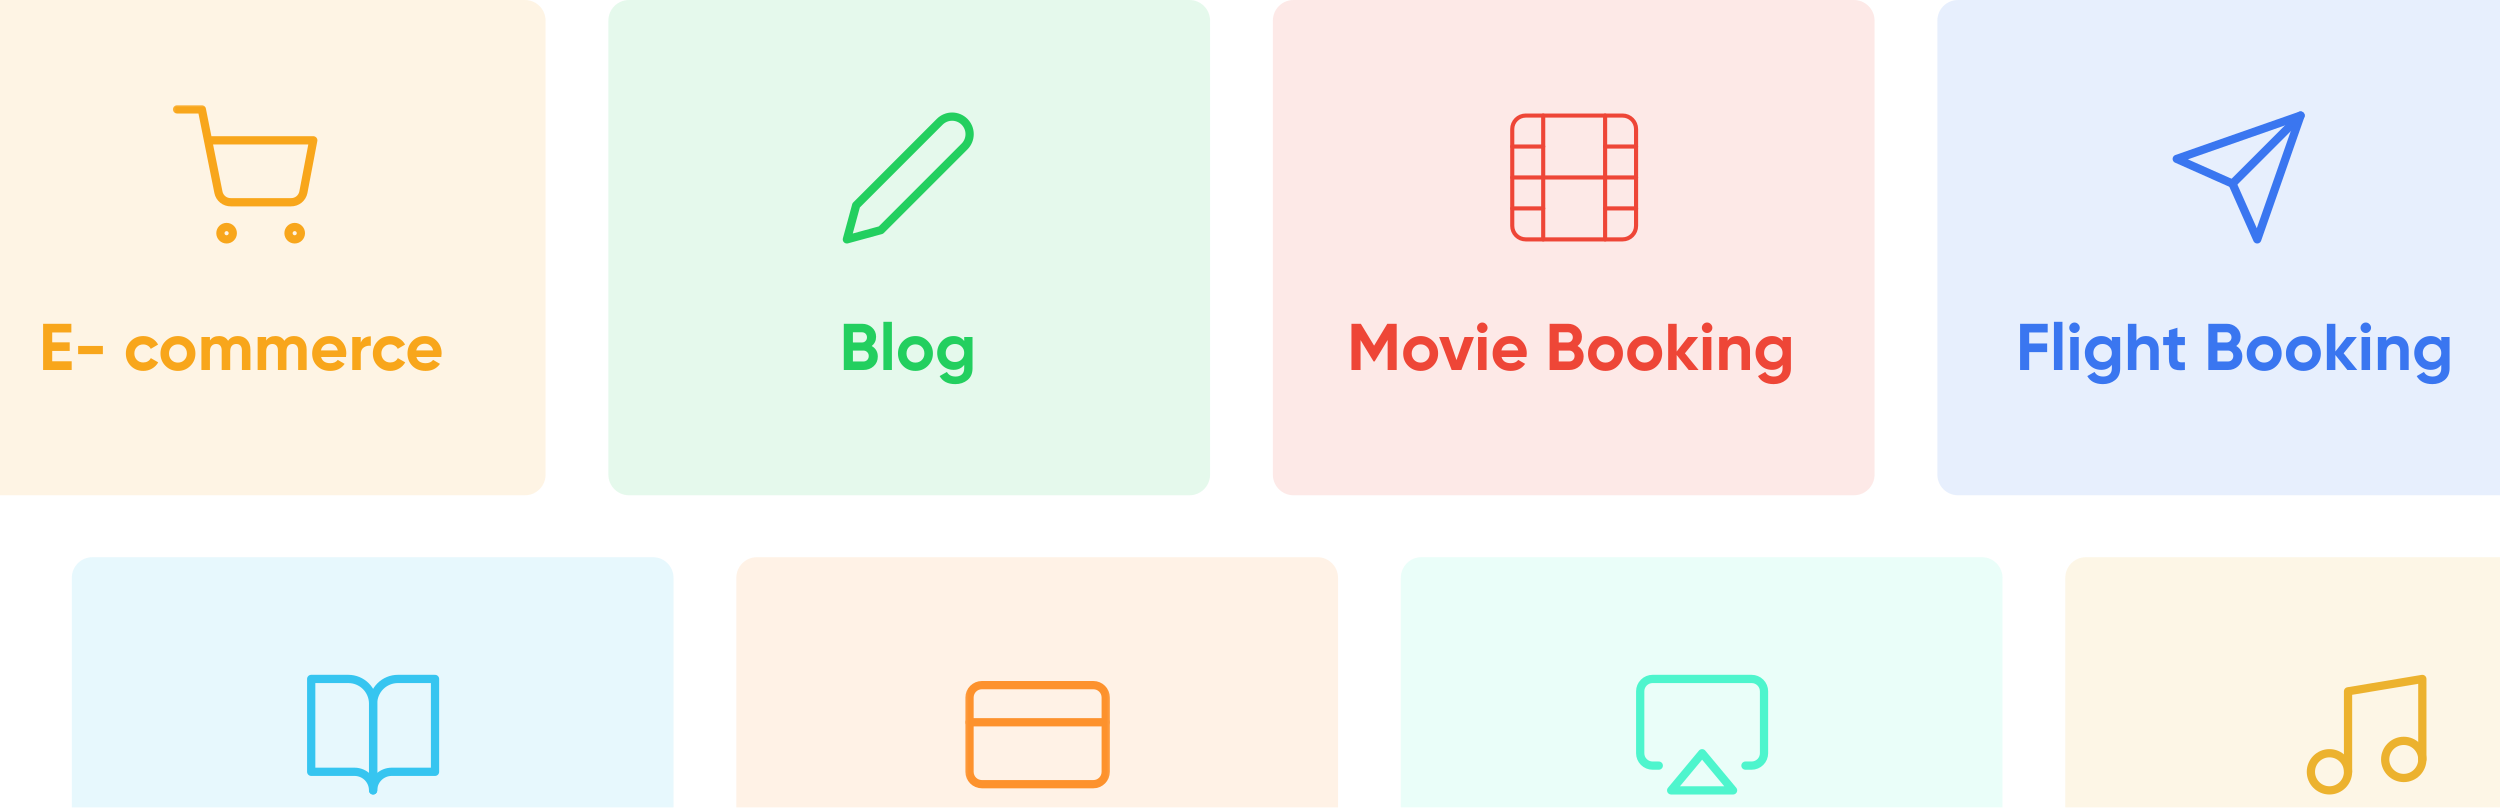 <svg width="618" height="200" viewBox="0 0 618 200" fill="none" xmlns="http://www.w3.org/2000/svg">
<g clip-path="url(#clip0_2_9269)">
<path d="M129.766 0H-8.772C-11.589 0 -13.873 2.284 -13.873 5.101V117.331C-13.873 120.148 -11.589 122.432 -8.772 122.432H129.766C132.583 122.432 134.867 120.148 134.867 117.331V5.101C134.867 2.284 132.583 0 129.766 0Z" fill="#F8A61B" fill-opacity="0.12"/>
<mask id="mask0_2_9269" style="mask-type:luminance" maskUnits="userSpaceOnUse" x="42" y="25" width="37" height="38">
<path d="M78.971 25.507H42.241V62.237H78.971V25.507Z" fill="white"/>
</mask>
<g mask="url(#mask0_2_9269)">
<path d="M56.015 59.175C56.86 59.175 57.545 58.49 57.545 57.645C57.545 56.8 56.86 56.114 56.015 56.114C55.17 56.114 54.484 56.8 54.484 57.645C54.484 58.49 55.17 59.175 56.015 59.175Z" stroke="#F8A61B" stroke-width="2.041" stroke-linecap="round" stroke-linejoin="round"/>
<path d="M72.85 59.175C73.695 59.175 74.38 58.49 74.38 57.645C74.38 56.8 73.695 56.114 72.85 56.114C72.005 56.114 71.319 56.8 71.319 57.645C71.319 58.49 72.005 59.175 72.85 59.175Z" stroke="#F8A61B" stroke-width="2.041" stroke-linecap="round" stroke-linejoin="round"/>
<path d="M43.773 27.037H49.894L53.996 47.529C54.136 48.234 54.519 48.867 55.078 49.317C55.638 49.768 56.338 50.007 57.056 49.993H71.932C72.65 50.007 73.35 49.768 73.91 49.317C74.469 48.867 74.853 48.234 74.993 47.529L77.441 34.689H51.425" stroke="#F8A61B" stroke-width="2.041" stroke-linecap="round" stroke-linejoin="round"/>
</g>
<path d="M12.907 86.746V89.308H17.723V91.463H10.654V80.036H17.641V82.191H12.907V84.623H17.233V86.746H12.907ZM25.432 87.545H19.311V85.521H25.432V87.545ZM35.421 91.692C34.191 91.692 33.163 91.278 32.336 90.451C31.519 89.624 31.111 88.601 31.111 87.382C31.111 86.163 31.519 85.14 32.336 84.313C33.163 83.486 34.191 83.073 35.421 83.073C36.215 83.073 36.939 83.263 37.592 83.644C38.245 84.025 38.74 84.536 39.078 85.178L37.266 86.239C37.102 85.902 36.852 85.635 36.515 85.439C36.188 85.244 35.818 85.146 35.404 85.146C34.773 85.146 34.251 85.358 33.837 85.782C33.424 86.196 33.217 86.729 33.217 87.382C33.217 88.013 33.424 88.547 33.837 88.982C34.251 89.395 34.773 89.602 35.404 89.602C35.829 89.602 36.205 89.51 36.531 89.325C36.868 89.129 37.118 88.862 37.282 88.525L39.11 89.57C38.751 90.223 38.24 90.74 37.576 91.12C36.923 91.501 36.205 91.692 35.421 91.692ZM47.05 90.451C46.223 91.278 45.2 91.692 43.982 91.692C42.763 91.692 41.74 91.278 40.913 90.451C40.085 89.624 39.672 88.601 39.672 87.382C39.672 86.174 40.085 85.156 40.913 84.329C41.751 83.492 42.773 83.073 43.982 83.073C45.19 83.073 46.212 83.492 47.05 84.329C47.889 85.167 48.307 86.185 48.307 87.382C48.307 88.59 47.889 89.613 47.05 90.451ZM42.398 88.998C42.822 89.423 43.35 89.635 43.982 89.635C44.613 89.635 45.141 89.423 45.565 88.998C45.989 88.574 46.202 88.035 46.202 87.382C46.202 86.729 45.989 86.191 45.565 85.766C45.141 85.342 44.613 85.129 43.982 85.129C43.35 85.129 42.822 85.342 42.398 85.766C41.985 86.201 41.778 86.74 41.778 87.382C41.778 88.024 41.985 88.563 42.398 88.998ZM58.816 83.073C59.752 83.073 60.498 83.377 61.053 83.987C61.619 84.596 61.902 85.412 61.902 86.435V91.463H59.796V86.582C59.796 86.093 59.676 85.712 59.437 85.439C59.197 85.167 58.86 85.031 58.425 85.031C57.946 85.031 57.57 85.189 57.298 85.505C57.037 85.82 56.906 86.277 56.906 86.876V91.463H54.8V86.582C54.8 86.093 54.681 85.712 54.441 85.439C54.202 85.167 53.864 85.031 53.429 85.031C52.961 85.031 52.586 85.195 52.303 85.521C52.031 85.837 51.895 86.288 51.895 86.876V91.463H49.789V83.301H51.895V84.166C52.385 83.437 53.141 83.073 54.164 83.073C55.176 83.073 55.916 83.464 56.384 84.248C56.917 83.464 57.728 83.073 58.816 83.073ZM72.718 83.073C73.653 83.073 74.399 83.377 74.954 83.987C75.52 84.596 75.803 85.412 75.803 86.435V91.463H73.697V86.582C73.697 86.093 73.577 85.712 73.338 85.439C73.098 85.167 72.761 85.031 72.326 85.031C71.847 85.031 71.471 85.189 71.199 85.505C70.938 85.82 70.808 86.277 70.808 86.876V91.463H68.702V86.582C68.702 86.093 68.582 85.712 68.343 85.439C68.103 85.167 67.766 85.031 67.33 85.031C66.862 85.031 66.487 85.195 66.204 85.521C65.932 85.837 65.796 86.288 65.796 86.876V91.463H63.69V83.301H65.796V84.166C66.286 83.437 67.042 83.073 68.065 83.073C69.077 83.073 69.817 83.464 70.285 84.248C70.818 83.464 71.629 83.073 72.718 83.073ZM85.525 88.247H79.371C79.643 89.27 80.41 89.782 81.672 89.782C82.478 89.782 83.087 89.51 83.501 88.966L85.198 89.945C84.393 91.109 83.207 91.692 81.64 91.692C80.29 91.692 79.207 91.284 78.391 90.467C77.575 89.651 77.167 88.623 77.167 87.382C77.167 86.163 77.57 85.14 78.375 84.313C79.169 83.486 80.203 83.073 81.477 83.073C82.684 83.073 83.669 83.486 84.431 84.313C85.215 85.14 85.607 86.163 85.607 87.382C85.607 87.611 85.579 87.899 85.525 88.247ZM79.338 86.615H83.501C83.381 86.082 83.136 85.674 82.766 85.391C82.407 85.108 81.977 84.966 81.477 84.966C80.911 84.966 80.443 85.113 80.073 85.407C79.703 85.69 79.458 86.093 79.338 86.615ZM89.183 83.301V84.705C89.368 84.193 89.683 83.807 90.129 83.546C90.576 83.274 91.087 83.138 91.664 83.138V85.489C91.022 85.401 90.445 85.532 89.933 85.88C89.433 86.218 89.183 86.778 89.183 87.562V91.463H87.077V83.301H89.183ZM96.478 91.692C95.248 91.692 94.219 91.278 93.392 90.451C92.576 89.624 92.168 88.601 92.168 87.382C92.168 86.163 92.576 85.14 93.392 84.313C94.219 83.486 95.248 83.073 96.478 83.073C97.272 83.073 97.996 83.263 98.649 83.644C99.302 84.025 99.797 84.536 100.134 85.178L98.322 86.239C98.159 85.902 97.909 85.635 97.571 85.439C97.245 85.244 96.875 85.146 96.461 85.146C95.83 85.146 95.308 85.358 94.894 85.782C94.481 86.196 94.274 86.729 94.274 87.382C94.274 88.013 94.481 88.547 94.894 88.982C95.308 89.395 95.83 89.602 96.461 89.602C96.886 89.602 97.261 89.51 97.588 89.325C97.925 89.129 98.175 88.862 98.339 88.525L100.167 89.57C99.808 90.223 99.296 90.74 98.632 91.12C97.98 91.501 97.261 91.692 96.478 91.692ZM109.087 88.247H102.932C103.205 89.27 103.972 89.782 105.234 89.782C106.04 89.782 106.649 89.51 107.063 88.966L108.76 89.945C107.955 91.109 106.768 91.692 105.202 91.692C103.852 91.692 102.769 91.284 101.953 90.467C101.137 89.651 100.729 88.623 100.729 87.382C100.729 86.163 101.131 85.14 101.937 84.313C102.731 83.486 103.765 83.073 105.038 83.073C106.246 83.073 107.232 83.486 107.993 84.313C108.777 85.14 109.169 86.163 109.169 87.382C109.169 87.611 109.141 87.899 109.087 88.247ZM102.9 86.615H107.063C106.943 86.082 106.698 85.674 106.328 85.391C105.969 85.108 105.539 84.966 105.038 84.966C104.472 84.966 104.005 85.113 103.634 85.407C103.264 85.69 103.02 86.093 102.9 86.615Z" fill="#F8A61B"/>
<path d="M294.029 0H155.492C152.675 0 150.391 2.284 150.391 5.101V117.331C150.391 120.148 152.675 122.432 155.492 122.432H294.029C296.847 122.432 299.131 120.148 299.131 117.331V5.101C299.131 2.284 296.847 0 294.029 0Z" fill="#23CF5F" fill-opacity="0.12"/>
<path d="M215.492 85.538C216.493 86.115 216.993 86.985 216.993 88.15C216.993 89.118 216.651 89.913 215.965 90.533C215.28 91.153 214.436 91.464 213.435 91.464H208.587V80.037H213.092C214.061 80.037 214.882 80.341 215.558 80.951C216.232 81.56 216.57 82.327 216.57 83.252C216.57 84.199 216.21 84.961 215.492 85.538ZM213.092 82.142H210.839V84.656H213.092C213.44 84.656 213.729 84.537 213.958 84.297C214.197 84.058 214.316 83.758 214.316 83.399C214.316 83.04 214.202 82.741 213.974 82.502C213.745 82.262 213.452 82.142 213.092 82.142ZM210.839 89.358H213.435C213.816 89.358 214.132 89.233 214.382 88.982C214.632 88.721 214.757 88.395 214.757 88.003C214.757 87.622 214.632 87.306 214.382 87.056C214.132 86.795 213.816 86.664 213.435 86.664H210.839V89.358ZM220.478 91.464H218.372V79.547H220.478V91.464ZM229.36 90.451C228.533 91.279 227.51 91.692 226.291 91.692C225.072 91.692 224.05 91.279 223.222 90.451C222.395 89.624 221.981 88.601 221.981 87.383C221.981 86.175 222.395 85.157 223.222 84.33C224.06 83.492 225.083 83.073 226.291 83.073C227.499 83.073 228.522 83.492 229.36 84.33C230.199 85.168 230.617 86.185 230.617 87.383C230.617 88.591 230.199 89.614 229.36 90.451ZM224.708 88.999C225.132 89.423 225.66 89.635 226.291 89.635C226.922 89.635 227.45 89.423 227.875 88.999C228.299 88.574 228.511 88.035 228.511 87.383C228.511 86.73 228.299 86.191 227.875 85.766C227.45 85.342 226.922 85.13 226.291 85.13C225.66 85.13 225.132 85.342 224.708 85.766C224.294 86.202 224.087 86.74 224.087 87.383C224.087 88.025 224.294 88.563 224.708 88.999ZM238.351 84.314V83.302H240.408V91.072C240.408 92.323 239.988 93.287 239.15 93.961C238.323 94.625 237.322 94.957 236.147 94.957C234.297 94.957 233.007 94.293 232.278 92.965L234.074 91.937C234.476 92.699 235.189 93.08 236.212 93.08C236.876 93.08 237.399 92.906 237.779 92.557C238.16 92.209 238.351 91.714 238.351 91.072V90.19C237.731 91.017 236.86 91.431 235.739 91.431C234.585 91.431 233.616 91.028 232.833 90.223C232.06 89.396 231.674 88.406 231.674 87.252C231.674 86.098 232.065 85.114 232.85 84.297C233.633 83.481 234.596 83.073 235.739 83.073C236.86 83.073 237.731 83.487 238.351 84.314ZM237.698 88.868C238.133 88.444 238.351 87.905 238.351 87.252C238.351 86.599 238.133 86.071 237.698 85.668C237.273 85.244 236.73 85.032 236.066 85.032C235.413 85.032 234.863 85.244 234.417 85.668C233.992 86.071 233.779 86.599 233.779 87.252C233.779 87.905 233.992 88.444 234.417 88.868C234.852 89.282 235.402 89.488 236.066 89.488C236.73 89.488 237.273 89.282 237.698 88.868Z" fill="#23CF5F"/>
<path d="M232.302 30.098C232.704 29.696 233.182 29.377 233.707 29.16C234.232 28.942 234.794 28.83 235.363 28.83C235.932 28.83 236.495 28.942 237.02 29.16C237.545 29.377 238.022 29.696 238.424 30.098C238.826 30.5 239.145 30.977 239.363 31.502C239.58 32.027 239.692 32.59 239.692 33.159C239.692 33.727 239.58 34.29 239.363 34.815C239.145 35.34 238.826 35.818 238.424 36.219L217.764 56.88L209.347 59.176L211.643 50.758L232.302 30.098Z" stroke="#23CF5F" stroke-width="2.041" stroke-linecap="round" stroke-linejoin="round"/>
<path d="M458.292 0H319.755C316.937 0 314.653 2.284 314.653 5.101V117.331C314.653 120.148 316.937 122.432 319.755 122.432H458.292C461.109 122.432 463.393 120.148 463.393 117.331V5.101C463.393 2.284 461.109 0 458.292 0Z" fill="#EE4637" fill-opacity="0.12"/>
<path d="M342.943 80.036H345.262V91.463H343.025V84.052L339.809 89.357H339.548L336.332 84.068V91.463H334.079V80.036H336.397L339.678 85.439L342.943 80.036ZM354.247 90.451C353.419 91.278 352.397 91.691 351.178 91.691C349.959 91.691 348.935 91.278 348.108 90.451C347.282 89.624 346.868 88.601 346.868 87.382C346.868 86.174 347.282 85.156 348.108 84.329C348.947 83.491 349.97 83.072 351.178 83.072C352.386 83.072 353.409 83.491 354.247 84.329C355.084 85.167 355.504 86.185 355.504 87.382C355.504 88.59 355.084 89.613 354.247 90.451ZM349.594 88.998C350.019 89.422 350.546 89.635 351.178 89.635C351.809 89.635 352.337 89.422 352.761 88.998C353.186 88.573 353.398 88.035 353.398 87.382C353.398 86.729 353.186 86.19 352.761 85.766C352.337 85.341 351.809 85.129 351.178 85.129C350.546 85.129 350.019 85.341 349.594 85.766C349.181 86.201 348.974 86.74 348.974 87.382C348.974 88.024 349.181 88.562 349.594 88.998ZM360.046 89.014L362.037 83.301H364.355L361.254 91.463H358.853L355.753 83.301H358.07L360.046 89.014ZM366.415 82.321C366.067 82.321 365.762 82.196 365.501 81.946C365.251 81.684 365.126 81.38 365.126 81.032C365.126 80.683 365.251 80.379 365.501 80.117C365.762 79.856 366.067 79.726 366.415 79.726C366.774 79.726 367.079 79.856 367.329 80.117C367.591 80.379 367.721 80.683 367.721 81.032C367.721 81.38 367.591 81.684 367.329 81.946C367.079 82.196 366.774 82.321 366.415 82.321ZM367.476 91.463H365.37V83.301H367.476V91.463ZM377.338 88.247H371.183C371.455 89.27 372.223 89.781 373.484 89.781C374.29 89.781 374.9 89.509 375.313 88.965L377.011 89.945C376.205 91.109 375.019 91.691 373.452 91.691C372.102 91.691 371.02 91.283 370.203 90.467C369.387 89.651 368.979 88.622 368.979 87.382C368.979 86.163 369.382 85.14 370.187 84.313C370.982 83.486 372.016 83.072 373.289 83.072C374.497 83.072 375.481 83.486 376.244 84.313C377.027 85.14 377.419 86.163 377.419 87.382C377.419 87.61 377.392 87.899 377.338 88.247ZM371.15 86.614H375.313C375.193 86.081 374.949 85.673 374.578 85.39C374.22 85.107 373.79 84.966 373.289 84.966C372.723 84.966 372.255 85.113 371.884 85.406C371.515 85.689 371.27 86.092 371.15 86.614ZM389.973 85.537C390.974 86.114 391.475 86.984 391.475 88.149C391.475 89.118 391.132 89.912 390.447 90.532C389.761 91.153 388.917 91.463 387.916 91.463H383.068V80.036H387.573C388.543 80.036 389.363 80.341 390.039 80.95C390.714 81.559 391.051 82.327 391.051 83.252C391.051 84.198 390.691 84.96 389.973 85.537ZM387.573 82.142H385.321V84.656H387.573C387.921 84.656 388.211 84.536 388.439 84.296C388.678 84.057 388.798 83.758 388.798 83.398C388.798 83.04 388.683 82.74 388.455 82.501C388.227 82.261 387.933 82.142 387.573 82.142ZM385.321 89.357H387.916C388.297 89.357 388.613 89.232 388.863 88.981C389.114 88.72 389.238 88.394 389.238 88.002C389.238 87.621 389.114 87.306 388.863 87.055C388.613 86.794 388.297 86.663 387.916 86.663H385.321V89.357ZM399.935 90.451C399.108 91.278 398.086 91.691 396.867 91.691C395.648 91.691 394.625 91.278 393.798 90.451C392.971 89.624 392.557 88.601 392.557 87.382C392.557 86.174 392.971 85.156 393.798 84.329C394.636 83.491 395.659 83.072 396.867 83.072C398.075 83.072 399.098 83.491 399.935 84.329C400.773 85.167 401.193 86.185 401.193 87.382C401.193 88.59 400.773 89.613 399.935 90.451ZM395.283 88.998C395.708 89.422 396.236 89.635 396.867 89.635C397.498 89.635 398.026 89.422 398.45 88.998C398.874 88.573 399.087 88.035 399.087 87.382C399.087 86.729 398.874 86.19 398.45 85.766C398.026 85.341 397.498 85.129 396.867 85.129C396.236 85.129 395.708 85.341 395.283 85.766C394.87 86.201 394.663 86.74 394.663 87.382C394.663 88.024 394.87 88.562 395.283 88.998ZM409.628 90.451C408.801 91.278 407.778 91.691 406.559 91.691C405.34 91.691 404.318 91.278 403.491 90.451C402.664 89.624 402.249 88.601 402.249 87.382C402.249 86.174 402.664 85.156 403.491 84.329C404.329 83.491 405.351 83.072 406.559 83.072C407.768 83.072 408.79 83.491 409.628 84.329C410.466 85.167 410.885 86.185 410.885 87.382C410.885 88.59 410.466 89.613 409.628 90.451ZM404.975 88.998C405.4 89.422 405.929 89.635 406.559 89.635C407.19 89.635 407.718 89.422 408.142 88.998C408.567 88.573 408.779 88.035 408.779 87.382C408.779 86.729 408.567 86.19 408.142 85.766C407.718 85.341 407.19 85.129 406.559 85.129C405.929 85.129 405.4 85.341 404.975 85.766C404.562 86.201 404.355 86.74 404.355 87.382C404.355 88.024 404.562 88.562 404.975 88.998ZM416.513 87.333L419.893 91.463H417.443L414.473 87.757V91.463H412.367V80.036H414.473V86.892L417.28 83.301H419.794L416.513 87.333ZM421.988 82.321C421.64 82.321 421.335 82.196 421.074 81.946C420.823 81.684 420.699 81.38 420.699 81.032C420.699 80.683 420.823 80.379 421.074 80.117C421.335 79.856 421.64 79.726 421.988 79.726C422.348 79.726 422.652 79.856 422.903 80.117C423.163 80.379 423.294 80.683 423.294 81.032C423.294 81.38 423.163 81.684 422.903 81.946C422.652 82.196 422.348 82.321 421.988 82.321ZM423.049 91.463H420.943V83.301H423.049V91.463ZM429.515 83.072C430.418 83.072 431.152 83.371 431.719 83.97C432.306 84.579 432.6 85.406 432.6 86.451V91.463H430.495V86.712C430.495 86.179 430.347 85.766 430.054 85.472C429.771 85.178 429.378 85.031 428.878 85.031C428.323 85.031 427.883 85.205 427.556 85.553C427.24 85.891 427.082 86.391 427.082 87.055V91.463H424.976V83.301H427.082V84.215C427.583 83.453 428.394 83.072 429.515 83.072ZM440.65 84.313V83.301H442.707V91.071C442.707 92.323 442.288 93.286 441.45 93.96C440.623 94.624 439.621 94.956 438.446 94.956C436.597 94.956 435.307 94.292 434.577 92.965L436.374 91.936C436.776 92.698 437.489 93.079 438.511 93.079C439.175 93.079 439.698 92.905 440.079 92.557C440.459 92.208 440.65 91.713 440.65 91.071V90.189C440.03 91.017 439.159 91.43 438.039 91.43C436.885 91.43 435.917 91.028 435.132 90.222C434.361 89.395 433.974 88.405 433.974 87.251C433.974 86.097 434.366 85.113 435.149 84.296C435.933 83.48 436.895 83.072 438.039 83.072C439.159 83.072 440.03 83.486 440.65 84.313ZM439.997 88.867C440.433 88.443 440.65 87.904 440.65 87.251C440.65 86.598 440.433 86.07 439.997 85.668C439.573 85.243 439.029 85.031 438.365 85.031C437.712 85.031 437.162 85.243 436.716 85.668C436.291 86.07 436.08 86.598 436.08 87.251C436.08 87.904 436.291 88.443 436.716 88.867C437.152 89.281 437.701 89.487 438.365 89.487C439.029 89.487 439.573 89.281 439.997 88.867Z" fill="#EE4637"/>
<path d="M401.1 28.567H377.165C375.322 28.567 373.828 30.061 373.828 31.904V55.839C373.828 57.682 375.322 59.176 377.165 59.176H401.1C402.943 59.176 404.436 57.682 404.436 55.839V31.904C404.436 30.061 402.943 28.567 401.1 28.567Z" stroke="#EE4637" stroke-width="1.02" stroke-linecap="round" stroke-linejoin="round"/>
<path d="M381.48 28.567V59.176" stroke="#EE4637" stroke-width="1.02" stroke-linecap="round" stroke-linejoin="round"/>
<path d="M396.783 28.567V59.176" stroke="#EE4637" stroke-width="1.02" stroke-linecap="round" stroke-linejoin="round"/>
<path d="M373.828 43.872H404.436" stroke="#EE4637" stroke-width="1.02" stroke-linecap="round" stroke-linejoin="round"/>
<path d="M373.828 36.22H381.48" stroke="#EE4637" stroke-width="1.02" stroke-linecap="round" stroke-linejoin="round"/>
<path d="M373.828 51.523H381.48" stroke="#EE4637" stroke-width="1.02" stroke-linecap="round" stroke-linejoin="round"/>
<path d="M396.783 51.523H404.435" stroke="#EE4637" stroke-width="1.02" stroke-linecap="round" stroke-linejoin="round"/>
<path d="M396.783 36.22H404.435" stroke="#EE4637" stroke-width="1.02" stroke-linecap="round" stroke-linejoin="round"/>
<path d="M622.556 0H484.018C481.201 0 478.917 2.284 478.917 5.101V117.331C478.917 120.148 481.201 122.432 484.018 122.432H622.556C625.373 122.432 627.657 120.148 627.657 117.331V5.101C627.657 2.284 625.373 0 622.556 0Z" fill="#3A76F0" fill-opacity="0.12"/>
<path d="M568.701 28.567L551.867 45.402" stroke="#3A76F0" stroke-width="2.041" stroke-linecap="round" stroke-linejoin="round"/>
<path d="M568.701 28.567L557.988 59.175L551.866 45.402L538.093 39.28L568.701 28.567Z" stroke="#3A76F0" stroke-width="2.041" stroke-linecap="round" stroke-linejoin="round"/>
<path d="M506.188 80.036V82.191H501.616V84.9H506.057V87.055H501.616V91.463H499.364V80.036H506.188ZM509.837 91.463H507.731V79.546H509.837V91.463ZM512.809 82.321C512.461 82.321 512.156 82.196 511.895 81.946C511.644 81.684 511.519 81.38 511.519 81.031C511.519 80.683 511.644 80.379 511.895 80.117C512.156 79.856 512.461 79.725 512.809 79.725C513.168 79.725 513.472 79.856 513.723 80.117C513.984 80.379 514.115 80.683 514.115 81.031C514.115 81.38 513.984 81.684 513.723 81.946C513.472 82.196 513.168 82.321 512.809 82.321ZM513.869 91.463H511.764V83.3H513.869V91.463ZM522.05 84.313V83.3H524.106V91.071C524.106 92.323 523.687 93.286 522.849 93.96C522.022 94.624 521.021 94.956 519.846 94.956C517.996 94.956 516.706 94.292 515.976 92.965L517.773 91.936C518.175 92.698 518.888 93.079 519.911 93.079C520.575 93.079 521.098 92.905 521.479 92.556C521.86 92.208 522.05 91.713 522.05 91.071V90.189C521.43 91.017 520.559 91.43 519.438 91.43C518.284 91.43 517.316 91.027 516.531 90.222C515.76 89.395 515.373 88.405 515.373 87.251C515.373 86.097 515.765 85.112 516.549 84.296C517.332 83.48 518.295 83.072 519.438 83.072C520.559 83.072 521.43 83.486 522.05 84.313ZM521.396 88.867C521.832 88.443 522.05 87.904 522.05 87.251C522.05 86.598 521.832 86.07 521.396 85.668C520.973 85.243 520.428 85.031 519.764 85.031C519.111 85.031 518.562 85.243 518.115 85.668C517.691 86.07 517.479 86.598 517.479 87.251C517.479 87.904 517.691 88.443 518.115 88.867C518.551 89.281 519.101 89.487 519.764 89.487C520.428 89.487 520.973 89.281 521.396 88.867ZM530.554 83.072C531.457 83.072 532.192 83.371 532.758 83.97C533.345 84.579 533.64 85.406 533.64 86.451V91.463H531.534V86.712C531.534 86.179 531.387 85.766 531.093 85.472C530.81 85.178 530.418 85.031 529.917 85.031C529.362 85.031 528.922 85.205 528.596 85.553C528.28 85.891 528.122 86.391 528.122 87.055V91.463H526.016V80.036H528.122V84.215C528.622 83.453 529.434 83.072 530.554 83.072ZM540.106 83.3V85.325H538.262V88.72C538.262 89.003 538.332 89.21 538.474 89.341C538.615 89.471 538.822 89.547 539.094 89.569C539.366 89.58 539.704 89.575 540.106 89.553V91.463C538.681 91.626 537.663 91.495 537.053 91.071C536.456 90.636 536.156 89.852 536.156 88.72V85.325H534.736V83.3H536.156V81.652L538.262 81.015V83.3H540.106ZM552.803 85.537C553.804 86.114 554.305 86.984 554.305 88.149C554.305 89.117 553.962 89.912 553.276 90.532C552.591 91.153 551.747 91.463 550.746 91.463H545.897V80.036H550.404C551.372 80.036 552.194 80.34 552.868 80.95C553.543 81.559 553.88 82.327 553.88 83.252C553.88 84.198 553.521 84.96 552.803 85.537ZM550.404 82.141H548.15V84.656H550.404C550.752 84.656 551.04 84.536 551.268 84.296C551.507 84.057 551.628 83.758 551.628 83.398C551.628 83.039 551.514 82.74 551.284 82.501C551.056 82.261 550.762 82.141 550.404 82.141ZM548.15 89.357H550.746C551.127 89.357 551.442 89.232 551.693 88.981C551.943 88.72 552.069 88.394 552.069 88.002C552.069 87.621 551.943 87.305 551.693 87.055C551.442 86.794 551.127 86.663 550.746 86.663H548.15V89.357ZM562.766 90.451C561.939 91.278 560.915 91.691 559.696 91.691C558.477 91.691 557.455 91.278 556.627 90.451C555.8 89.624 555.387 88.6 555.387 87.382C555.387 86.174 555.8 85.156 556.627 84.329C557.465 83.491 558.488 83.072 559.696 83.072C560.904 83.072 561.927 83.491 562.766 84.329C563.604 85.167 564.022 86.184 564.022 87.382C564.022 88.59 563.604 89.613 562.766 90.451ZM558.113 88.998C558.537 89.422 559.065 89.634 559.696 89.634C560.328 89.634 560.855 89.422 561.28 88.998C561.704 88.573 561.916 88.035 561.916 87.382C561.916 86.729 561.704 86.19 561.28 85.766C560.855 85.341 560.328 85.129 559.696 85.129C559.065 85.129 558.537 85.341 558.113 85.766C557.699 86.201 557.493 86.74 557.493 87.382C557.493 88.024 557.699 88.562 558.113 88.998ZM572.458 90.451C571.631 91.278 570.607 91.691 569.389 91.691C568.17 91.691 567.147 91.278 566.32 90.451C565.493 89.624 565.08 88.6 565.08 87.382C565.08 86.174 565.493 85.156 566.32 84.329C567.158 83.491 568.18 83.072 569.389 83.072C570.597 83.072 571.619 83.491 572.458 84.329C573.296 85.167 573.715 86.184 573.715 87.382C573.715 88.59 573.296 89.613 572.458 90.451ZM567.806 88.998C568.229 89.422 568.758 89.634 569.389 89.634C570.02 89.634 570.548 89.422 570.973 88.998C571.396 88.573 571.609 88.035 571.609 87.382C571.609 86.729 571.396 86.19 570.973 85.766C570.548 85.341 570.02 85.129 569.389 85.129C568.758 85.129 568.229 85.341 567.806 85.766C567.392 86.201 567.186 86.74 567.186 87.382C567.186 88.024 567.392 88.562 567.806 88.998ZM579.343 87.333L582.722 91.463H580.273L577.302 87.757V91.463H575.196V80.036H577.302V86.892L580.11 83.3H582.624L579.343 87.333ZM584.818 82.321C584.469 82.321 584.165 82.196 583.903 81.946C583.654 81.684 583.528 81.38 583.528 81.031C583.528 80.683 583.654 80.379 583.903 80.117C584.165 79.856 584.469 79.725 584.818 79.725C585.177 79.725 585.482 79.856 585.732 80.117C585.993 80.379 586.123 80.683 586.123 81.031C586.123 81.38 585.993 81.684 585.732 81.946C585.482 82.196 585.177 82.321 584.818 82.321ZM585.879 91.463H583.773V83.3H585.879V91.463ZM592.344 83.072C593.248 83.072 593.982 83.371 594.548 83.97C595.136 84.579 595.43 85.406 595.43 86.451V91.463H593.324V86.712C593.324 86.179 593.177 85.766 592.883 85.472C592.6 85.178 592.208 85.031 591.708 85.031C591.153 85.031 590.712 85.205 590.385 85.553C590.069 85.891 589.912 86.391 589.912 87.055V91.463H587.806V83.3H589.912V84.215C590.412 83.453 591.223 83.072 592.344 83.072ZM603.48 84.313V83.3H605.536V91.071C605.536 92.323 605.118 93.286 604.28 93.96C603.453 94.624 602.452 94.956 601.277 94.956C599.426 94.956 598.137 94.292 597.408 92.965L599.203 91.936C599.605 92.698 600.318 93.079 601.342 93.079C602.006 93.079 602.528 92.905 602.909 92.556C603.29 92.208 603.48 91.713 603.48 91.071V90.189C602.859 91.017 601.989 91.43 600.868 91.43C599.714 91.43 598.746 91.027 597.962 90.222C597.19 89.395 596.803 88.405 596.803 87.251C596.803 86.097 597.195 85.112 597.979 84.296C598.762 83.48 599.726 83.072 600.868 83.072C601.989 83.072 602.859 83.486 603.48 84.313ZM602.827 88.867C603.262 88.443 603.48 87.904 603.48 87.251C603.48 86.598 603.262 86.07 602.827 85.668C602.403 85.243 601.858 85.031 601.194 85.031C600.541 85.031 599.992 85.243 599.545 85.668C599.122 86.07 598.909 86.598 598.909 87.251C598.909 87.904 599.122 88.443 599.545 88.867C599.981 89.281 600.531 89.487 601.194 89.487C601.858 89.487 602.403 89.281 602.827 88.867Z" fill="#3A76F0"/>
<path d="M161.393 137.736H22.855C20.038 137.736 17.754 140.02 17.754 142.838V255.067C17.754 257.884 20.038 260.168 22.855 260.168H161.393C164.21 260.168 166.494 257.884 166.494 255.067V142.838C166.494 140.02 164.21 137.736 161.393 137.736Z" fill="#36C5F0" fill-opacity="0.12"/>
<path d="M76.929 167.835H86.111C87.735 167.835 89.292 168.48 90.44 169.628C91.588 170.776 92.233 172.333 92.233 173.956V195.382C92.233 194.164 91.749 192.997 90.888 192.135C90.027 191.275 88.859 190.79 87.642 190.79H76.929V167.835Z" stroke="#36C5F0" stroke-width="2.041" stroke-linecap="round" stroke-linejoin="round"/>
<path d="M107.538 167.835H98.355C96.731 167.835 95.174 168.48 94.026 169.628C92.878 170.776 92.233 172.333 92.233 173.956V195.382C92.233 194.164 92.717 192.997 93.578 192.135C94.439 191.275 95.607 190.79 96.825 190.79H107.538V167.835Z" stroke="#36C5F0" stroke-width="2.041" stroke-linecap="round" stroke-linejoin="round"/>
<path d="M325.657 137.736H187.12C184.303 137.736 182.019 140.02 182.019 142.838V255.067C182.019 257.884 184.303 260.168 187.12 260.168H325.657C328.475 260.168 330.759 257.884 330.759 255.067V142.838C330.759 140.02 328.475 137.736 325.657 137.736Z" fill="#FD922D" fill-opacity="0.12"/>
<mask id="mask1_2_9269" style="mask-type:luminance" maskUnits="userSpaceOnUse" x="238" y="163" width="37" height="37">
<path d="M274.864 163.243H238.135V199.973H274.864V163.243Z" fill="white"/>
</mask>
<g mask="url(#mask1_2_9269)">
<path d="M270.274 169.364H242.727C241.036 169.364 239.666 170.735 239.666 172.425V190.79C239.666 192.481 241.036 193.851 242.727 193.851H270.274C271.965 193.851 273.335 192.481 273.335 190.79V172.425C273.335 170.735 271.965 169.364 270.274 169.364Z" stroke="#FD922D" stroke-width="2.041" stroke-linecap="round" stroke-linejoin="round"/>
<path d="M239.666 178.547H273.335" stroke="#FD922D" stroke-width="2.041" stroke-linecap="round" stroke-linejoin="round"/>
</g>
<path d="M489.921 137.736H351.384C348.566 137.736 346.282 140.02 346.282 142.838V255.067C346.282 257.884 348.566 260.168 351.384 260.168H489.921C492.738 260.168 495.022 257.884 495.022 255.067V142.838C495.022 140.02 492.738 137.736 489.921 137.736Z" fill="#4EF5CD" fill-opacity="0.12"/>
<path d="M410.05 189.26H408.519C407.707 189.26 406.929 188.937 406.355 188.363C405.78 187.79 405.458 187.011 405.458 186.2V170.895C405.458 170.084 405.78 169.305 406.355 168.732C406.929 168.157 407.707 167.835 408.519 167.835H433.005C433.817 167.835 434.596 168.157 435.17 168.732C435.744 169.305 436.066 170.084 436.066 170.895V186.2C436.066 187.011 435.744 187.79 435.17 188.363C434.596 188.937 433.817 189.26 433.005 189.26H431.475" stroke="#4EF5CD" stroke-width="2.041" stroke-linecap="round" stroke-linejoin="round"/>
<path d="M420.761 186.199L428.413 195.382H413.109L420.761 186.199Z" stroke="#4EF5CD" stroke-width="2.041" stroke-linecap="round" stroke-linejoin="round"/>
<path d="M654.184 137.736H515.646C512.829 137.736 510.545 140.02 510.545 142.838V255.067C510.545 257.884 512.829 260.168 515.646 260.168H654.184C657.001 260.168 659.285 257.884 659.285 255.067V142.838C659.285 140.02 657.001 137.736 654.184 137.736Z" fill="#ECB22E" fill-opacity="0.12"/>
<path d="M580.435 190.79V170.895L598.799 167.835V187.73" stroke="#ECB22E" stroke-width="2.041" stroke-linecap="round" stroke-linejoin="round"/>
<path d="M575.844 195.382C578.379 195.382 580.434 193.326 580.434 190.79C580.434 188.255 578.379 186.199 575.844 186.199C573.308 186.199 571.252 188.255 571.252 190.79C571.252 193.326 573.308 195.382 575.844 195.382Z" stroke="#ECB22E" stroke-width="2.041" stroke-linecap="round" stroke-linejoin="round"/>
<path d="M594.209 192.321C596.744 192.321 598.8 190.265 598.8 187.73C598.8 185.194 596.744 183.139 594.209 183.139C591.673 183.139 589.617 185.194 589.617 187.73C589.617 190.265 591.673 192.321 594.209 192.321Z" stroke="#ECB22E" stroke-width="2.041" stroke-linecap="round" stroke-linejoin="round"/>
</g>
<defs>
<clipPath id="clip0_2_9269">
<rect width="617.993" height="199.594" fill="white" transform="translate(0.003)"/>
</clipPath>
</defs>
</svg>
